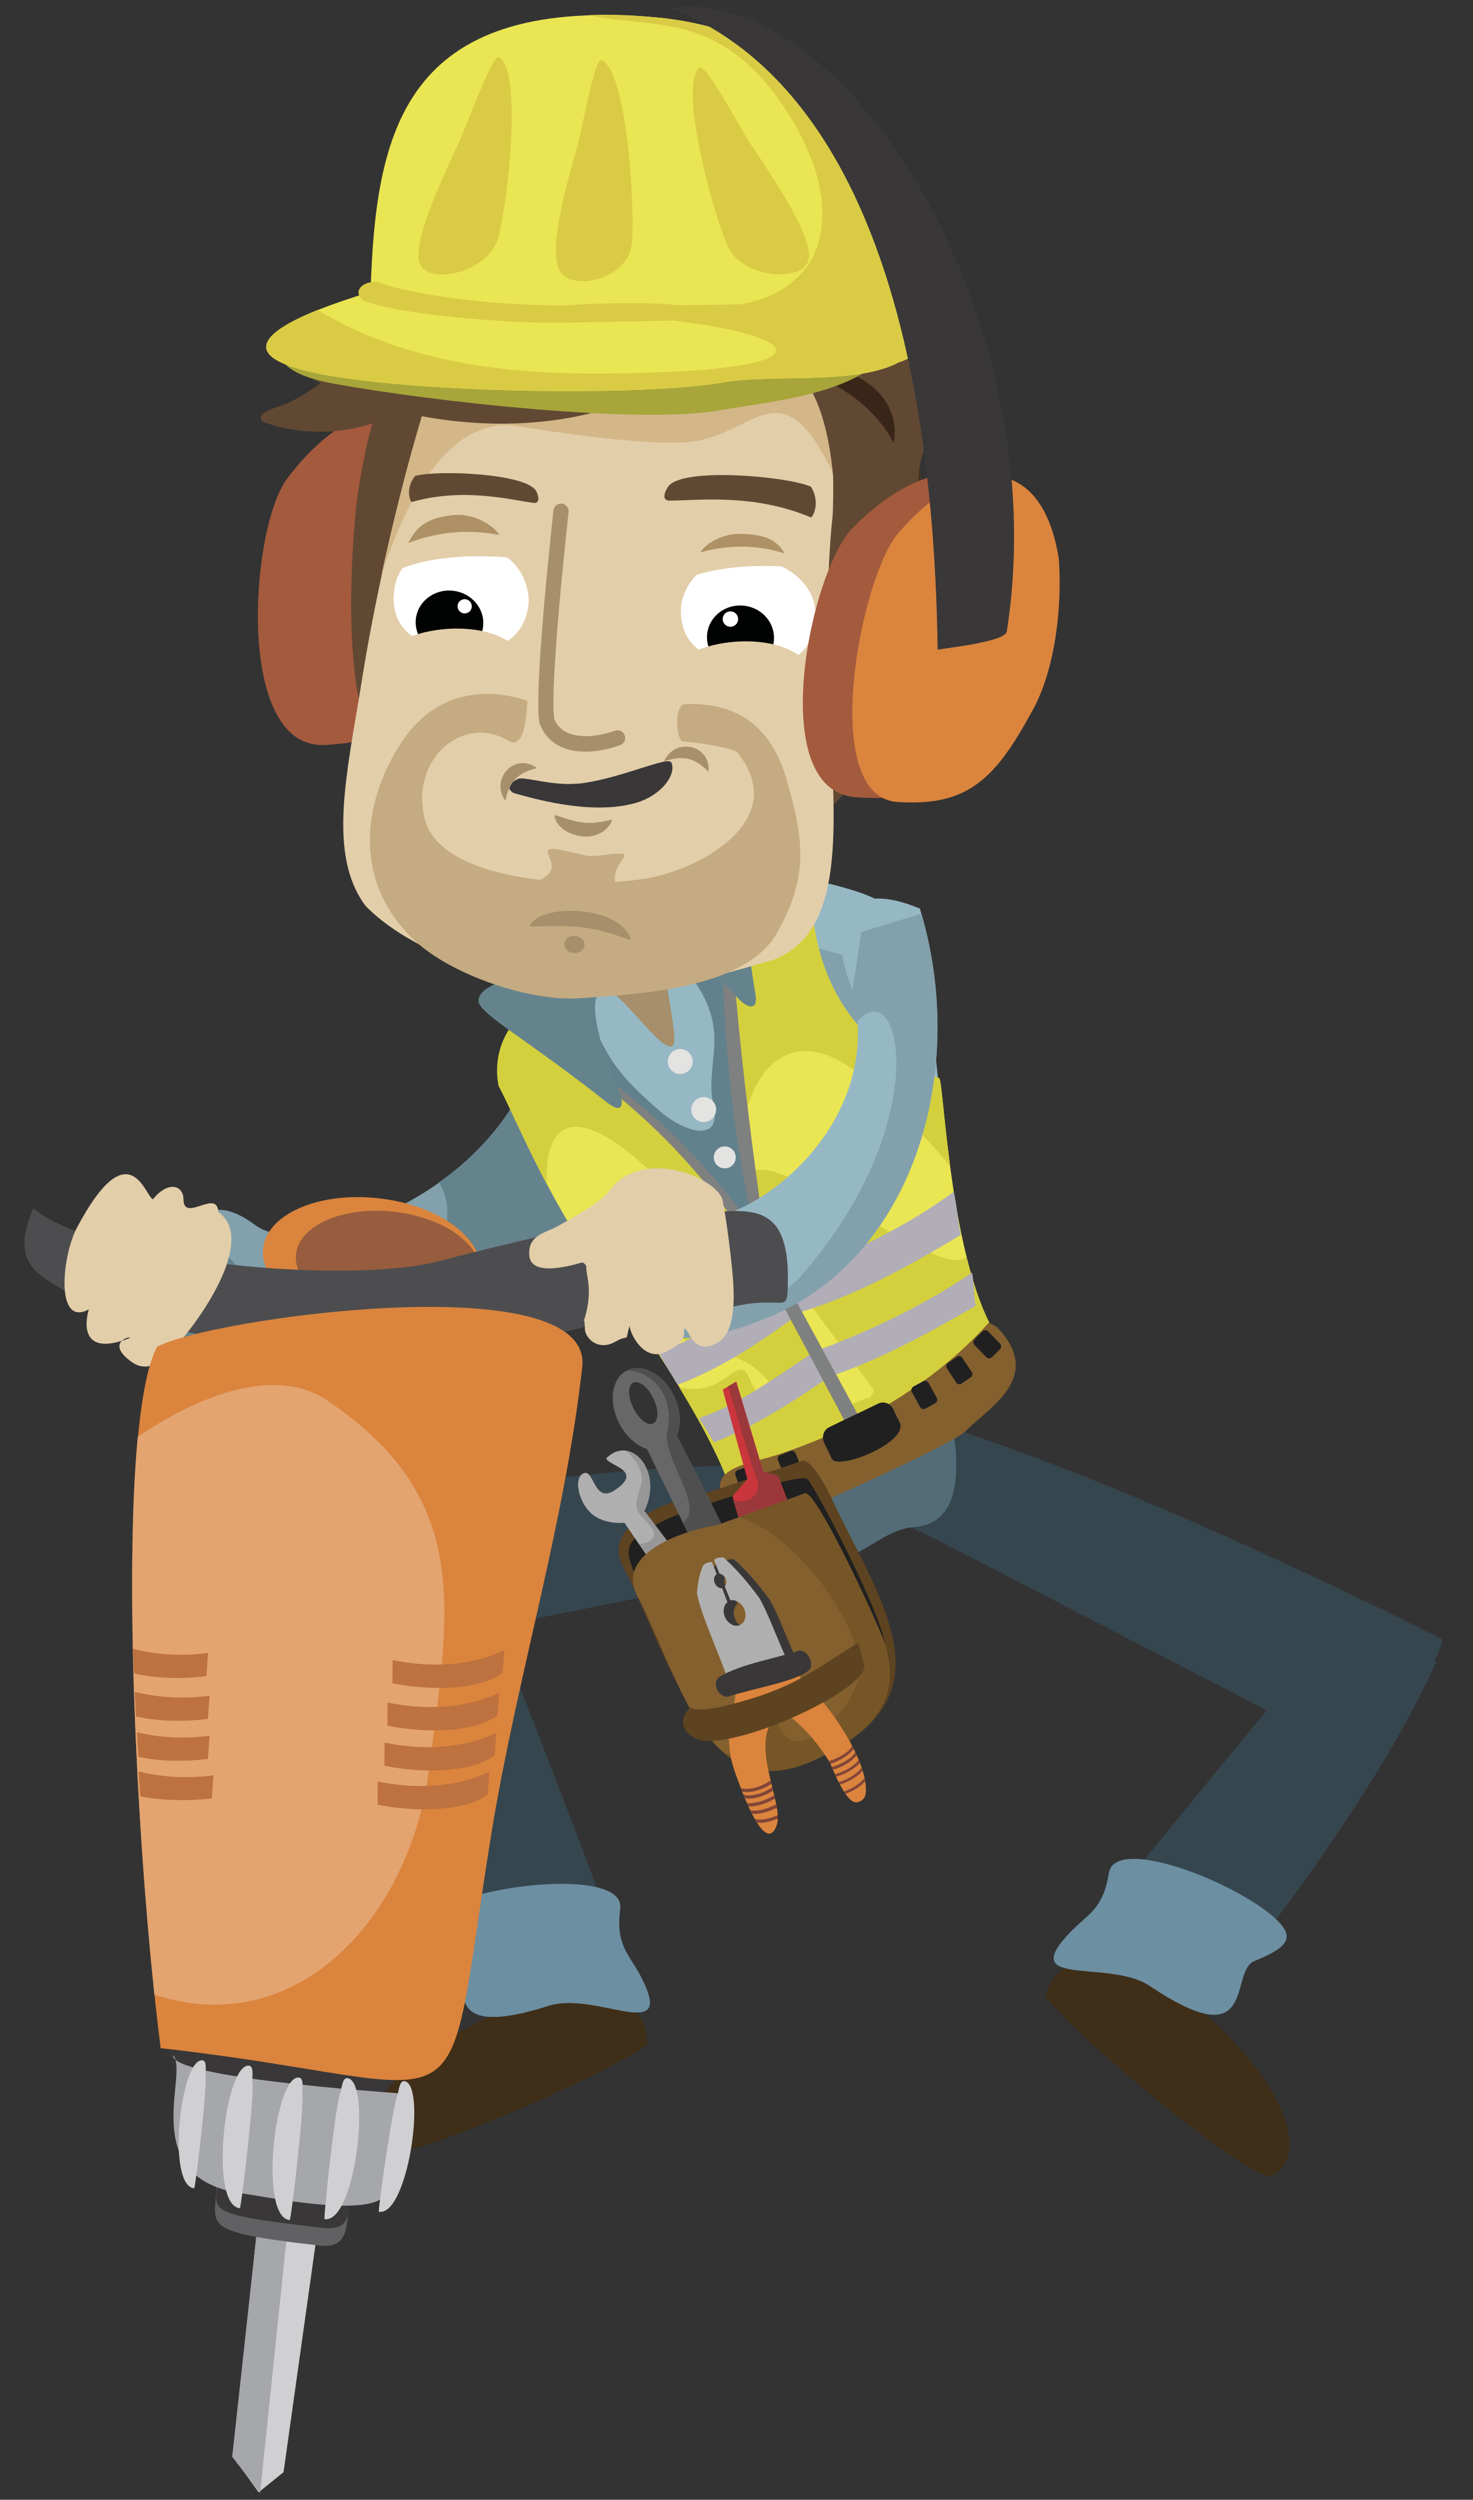 <?xml version="1.0" encoding="utf-8"?>
<!-- Generator: Adobe Illustrator 18.0.0, SVG Export Plug-In . SVG Version: 6.00 Build 0)  -->
<!DOCTYPE svg PUBLIC "-//W3C//DTD SVG 1.1//EN" "http://www.w3.org/Graphics/SVG/1.1/DTD/svg11.dtd">
<svg version="1.1" id="Calque_1" xmlns="http://www.w3.org/2000/svg" xmlns:xlink="http://www.w3.org/1999/xlink" x="0px" y="0px"
	 viewBox="0 0 496.1 841.9" enable-background="new 0 0 496.1 841.9" xml:space="preserve">
<rect x="0" y="0" width="496.1" height="841.9" fill="#333333" stroke="none"/>
<g>
	<polygon fill-rule="evenodd" clip-rule="evenodd" fill="#393738" points="151.6,684.3 54.4,683.8 61.8,706.1 136.2,718.3 	"/>
	<polygon fill-rule="evenodd" clip-rule="evenodd" fill="#D0D0D2" points="106.5,754.2 86.7,749.8 78.5,827.4 87.1,839.4 
		95.5,832.6 	"/>
	<polygon fill-rule="evenodd" clip-rule="evenodd" fill="#A6A7AA" points="96.6,753.1 86.7,749.8 78.2,827.4 87.6,839.7 	"/>
	<path fill-rule="evenodd" clip-rule="evenodd" fill="#616163" d="M72.5,729.5c3,19.8-12.3,21.4,35.3,26.8c10.9,1.2,8.8-8.8,10-19.2
		C99.6,735,89.1,736.3,72.5,729.5z"/>
	<path fill-rule="evenodd" clip-rule="evenodd" fill="#393738" d="M72.5,729.5c3.6,14.7-11.7,15.4,36,20.8
		c10.9,1.2,8.5-6.2,9.4-13.9C99.7,734.4,89.3,735,72.5,729.5z"/>
	<path fill-rule="evenodd" clip-rule="evenodd" fill="#A45A3D" d="M159.5,162.6c-11.5-34.3-40.4-31.2-62.8-1.4
		c-12.4,16.4-17.8,91.4,12.8,89.7c27.5-1.5,36.5-12.2,47.5-36.9C163.6,199.5,163.3,178.3,159.5,162.6z"/>
	<path fill-rule="evenodd" clip-rule="evenodd" fill="#36464F" d="M120.3,520.8c6.4,45.4,25.8,104.8,41.6,147.6c0.8,3.2,42.8-16.1,43.3-19.9c0.4-3.4-44.7-116.9-47.8-126.5
		C148.6,494.3,148,512.8,120.3,520.8z"/>
	<path fill-rule="evenodd" clip-rule="evenodd" fill="#36464F" d="M263.8,493.9c-44.1-1.8-103.5,6.6-146.6,14.4c-3.2,0.2,8.7,44.9,12.2,46c3.2,1.1,118-23,127.6-24.3
		C284.7,526.4,267.2,522.5,263.8,493.9z"/>
	<path fill-rule="evenodd" clip-rule="evenodd" fill="#36464F" d="M310.9,478c53.9,16.2,123.9,48.6,174.3,73.8c3.8,1.5-21,40.6-25.5,40.3c-4.1-0.3-137.6-70.6-148.9-75.8
		C278,501.4,300.1,504.7,310.9,478z"/>
	<path fill-rule="evenodd" clip-rule="evenodd" fill="#36464F" d="M483.7,559.7c-15.7,35.3-46.6,78.2-70.6,108.5c-1.4,2.4-37.1-26.3-36.8-29.5c0.3-3,67.1-82.3,72-89.3
		C462.6,529.3,459.2,544.7,483.7,559.7z"/>
	<path fill-rule="evenodd" clip-rule="evenodd" fill="#3F2E18" d="M406.5,678.9c29.1,26.2,34,48.9,21,54.2
		c-10.6-2.4-61.2-43.3-75.5-60.8C360.2,644,404.7,677.2,406.5,678.9z"/>
	<path fill-rule="evenodd" clip-rule="evenodd" fill="#6C8FA2" d="M428.8,645.5c8.2,7.1,4.8,10.4-6.4,15c-8.5,3.5,1.4,32.9-35.1,8.4
		c-13.8-9.3-45.2,0.9-26.8-18.2c6.1-6.3,11-7.6,13-20C375.7,618.3,414.8,633.3,428.8,645.5z"/>
	<path fill-rule="evenodd" clip-rule="evenodd" fill="#82A1AC" d="M218.5,348.6c-11,56.2-54.8,107.5-110.2,111.1
		c-22.3,1.5-74-7.6-55.3-33.7c11.1-15.6,17.5-25,33.1-13.3c16.2,12,81.9-8.9,95.8-61.5C184.6,324.6,198.1,323.6,218.5,348.6z"/>
	<path fill-rule="evenodd" clip-rule="evenodd" fill="#546C78" d="M312.4,443c-1.4,5.2,25.3,69.2-4.5,71.3
		c-7.4,0.5-13.5,5.9-20.4,9.3c-9.8,4.8-24.2-35.1-30.2-43.1c-5.3-7.1-13.5-17.9-16.4-26.4c-0.5-1.4,10.3-2.6,12.2-3
		C259.3,449.7,305.1,431.3,312.4,443z"/>
	<path fill-rule="evenodd" clip-rule="evenodd" fill="#96B8C4" d="M233.9,286.1c14.5,6.2,55.3,11.4,63.1,18.1
		c22.2,19,18.1,83.5,24.7,112.6c10,44.1,12,49.9-35.2,67.7c-21.1,8-37.1,27.6-38.2,20.3c-0.9-5.9-13.1-28.2-19.6-39.2
		c-17.6-30.1-41.4-60.9-52.7-92.1c-5.1-14.1,3.9-31.3,7-44C184,325.8,229.8,288.1,233.9,286.1z"/>
	<path fill-rule="evenodd" clip-rule="evenodd" fill="#A68F6A" d="M160.6,322c10,9.3,27.8,14.5,43.5,11.6
		c4.3-0.8,18.5,20.9,22.3,18.7c2.9-1.7-4.4-27-2-29.5c10-10.5,14.9-26.9,11-37.6C234.3,281.9,178.2,319.8,160.6,322z"/>
	<path fill-rule="evenodd" clip-rule="evenodd" fill="#65838D" d="M184.6,350.8l-3.3,2.2c-5.7,19.7-18.7,34.8-33.4,45.2
		c11.7,20-15,51.3-49.3,42.5c-21.3-5.4-29.6-46.9-46.8-8.7c-1.3,2.8-2,5.4-2.4,7.8c4.5,15.6,41.1,21.1,58.8,20
		c33.7-2.3,63.1-22.2,83.5-50.1L184.6,350.8z"/>
	<path fill-rule="evenodd" clip-rule="evenodd" fill="#82A1AC" d="M268.6,317.4l31.4,8.8c0,0,6.2,24.7,10.6,32.9
		c14.2,26-51.8,8-42.7-39.1C268.3,318.1,267.4,319.5,268.6,317.4z"/>
	<path fill-rule="evenodd" clip-rule="evenodd" fill="#61818D" d="M196.4,360.9l1.9-19.3c6.7,16.2,11,21.4,24.3,32.9
		c7.5,6.5,20.6,11,17.7-2.1c-3.6-16.2,8.6-26.7-12.6-49.5c-5.5-5.9,10.7-5.9,14.3-6.7l14,22.2l5,66.6l-20.4,15.6L196.4,360.9z"/>
	<path fill-rule="evenodd" clip-rule="evenodd" fill="#EAE553" d="M274.3,295.4c-11.5-1.5-29.2-8.7-32.4-5.5
		c2.5,11.4,5,85.3,9.7,108.9c0.2,1.1,0.2,2.5,0.4,3.4c5.4,20.5,10.2,28.8,22.7,46.3c6.9,9.6,14.2,19.8,19.4,30.3
		c16.4-8.1,24.5-12.4,39.6-21.2c2.6-1.5,2.3-0.8,5.2-3.1c-19-22.5-20.9-90.8-22.6-91.4C274.9,349.7,271.4,306.6,274.3,295.4z"/>
	<path fill-rule="evenodd" clip-rule="evenodd" fill="#EAE553" d="M168.1,365.8c-2.7-14.1,6.3-24.6,10.8-25.1
		c7.9,9.3,55.1,47.6,67.6,63.7c13,16.8,21.1,23.7,31.5,42.5c5.6,10.2,13.6,22.3,18.8,32.8c-11.8,5.8-37.4,22.3-49.6,25.5
		c-6.5-24.8-40.2-70.8-41.3-72.3C187.3,409.9,173.6,376.7,168.1,365.8z"/>
	<path fill-rule="evenodd" clip-rule="evenodd" fill="#D4D03D" d="M249.9,387.6l1.3,4.3c-5.5-11.2,7-63.9,47.4-21.9
		c3.4,3.6,13.4,12.8,21.4,22.8c-2.2-16.4-3-29.3-3.7-29.6c-41.3-13.5-44.9-56.7-41.9-67.9c-11.5-1.5-29.2-8.7-32.4-5.5
		C244,299.8,246.2,357.4,249.9,387.6L249.9,387.6z M325.5,423.3c3.1,12.6,7.4,24.2,13.4,31.3c-2.9,2.3-2.6,1.6-5.2,3.1
		c-15.1,8.7-23.1,13.1-39.6,21.2c-1.1-2.2-2.2-4.3-3.5-6.5c2.5-1.5,3.9-3,3.5-4.5c-0.2-0.6-30.6-40.1-35.8-50.1
		c-2.8-5.4-4.6-9.7-5.7-13.1c-0.2-0.8-0.4-1.7-0.7-2.5c-0.2-0.8-0.2-2.3-0.4-3.4l0-0.2c0.3-19.9,61,30.2,72.5,25.5
		C324.6,423.8,325,423.6,325.5,423.3z"/>
	<path fill-rule="evenodd" clip-rule="evenodd" fill="#D4D03D" d="M184.3,399.1c-1.3-18.8,7.2-30.7,35.2-4.2
		c18.8,17.8-26.8,48.2,23.9,60.9c25.6,6.4,20,33.3,8.9,8.2c-3.9-8.8-7.6,6.7-23.5,3.3c8,13.1,15.6,27.4,18.3,37.9
		c12.2-3.2,37.8-19.7,49.6-25.5c-1.4-2.9-3-5.8-4.7-8.9l-8.3,3.5l-26.4-52.2l-4.9-10.2c-1.9-2.3-3.9-4.8-6.1-7.6
		c-12.5-16.1-59.7-54.4-67.6-63.7c-4.5,0.6-13.5,11-10.8,25.1C171.2,371.8,176.8,384.8,184.3,399.1z"/>
	<path fill-rule="evenodd" clip-rule="evenodd" fill="#B1AEB7" d="M228.2,466.4c-2-3.3-4.6-7.8-6.6-11.1c14.8-4.5,28.2-15.4,42.2-25
		c16.8-5.5,39.4-15.6,57.4-28.9c1.1,4.4,1.4,10.1,2.4,14.5c-16.6,10-34.4,20-53.6,25.9C256.5,451.8,243.6,460.5,228.2,466.4z"/>
	<path fill-rule="evenodd" clip-rule="evenodd" fill="#B1AEB7" d="M240.5,485.8c-1.5-2.4-3.5-5.8-5.1-8.2
		c13.5-4.5,26.1-14,39.1-22.5c15.3-5.5,36-14.9,52.9-26.5c0.7,3.4,0.5,7.8,1.2,11.2c-15.5,9-31.9,18-49.3,23.9
		C266.5,472.5,254.5,480.2,240.5,485.8z"/>
	<path fill-rule="evenodd" clip-rule="evenodd" fill="#7F8080" d="M254.2,414c-10.5-42.6-10.9-84.2-12.1-125.1
		c1.9-0.7,2.1-0.8,5.3-0.1c-4.4,19.7,4.9,91.5,10.6,130.5c11,20.8,23.3,42.7,34.3,63.5c-1.5,0.7-3,1.5-4.5,2.2
		c-11.2-21.6-23.7-44.3-34.9-65.9c-24.5-36.3-51.8-58.8-81.1-73.2c0.9-1.2,0.4-3,1.2-4.2C199.5,359.8,223.8,372.9,254.2,414z"/>
	<path fill-rule="evenodd" clip-rule="evenodd" fill="#65838D" d="M224.9,323.2c1.9-7.5,18.6,7,23.5,12.8c2.3,2.8,7.2,5.5,6-1.3
		c-4.8-28.3-3.2-46.7-6.4-49.6c-7.4-4.4-30.8,30.7-23.2,38.7C224.9,323.6,224.7,323.8,224.9,323.2z"/>
	<path fill-rule="evenodd" clip-rule="evenodd" fill="#65838D" d="M204.1,334.6c-8.5-2.7-0.2,23.9,3.9,31.8c1.9,3.8,2.9,9.9-3.7,4.8
		c-27-21.3-41.4-28.8-43.1-33.6c-1.6-9.5,38.4-14.7,43.6-2.8C204.5,334.8,204.7,334.8,204.1,334.6z"/>
	<circle fill-rule="evenodd" clip-rule="evenodd" fill="#E3E3E2" cx="229.1" cy="357.5" r="4.2"/>
	<circle fill-rule="evenodd" clip-rule="evenodd" fill="#E3E3E2" cx="237" cy="373.7" r="4.2"/>
	<path fill-rule="evenodd" clip-rule="evenodd" fill="#84602F" d="M333,445.5c-18.8,21-45.7,36.4-72.6,44.9
		c-7.3,2.3-21.3,4-17.2,13.2c5.1,11.5,11.2,9.5,23.4,6.2c7.7-2.1,55.1-24.1,58.4-27.6c8-8.2,26.8-18.3,10.9-35.1
		C335.3,446.5,333,445.5,333,445.5z"/>
	<path fill-rule="evenodd" clip-rule="evenodd" fill="#202020" d="M279.2,480.7c5.5-2.7,11.1-5.3,16.6-8c1.9-0.9,4.2,0,5.1,2
		c0.7,1.6,1.3,2.8,2.1,4.3c3.3,6.8-21.1,16.5-22.9,12.2c-0.7-1.6-1.8-3.7-2.5-5.2C276.6,484,277.4,481.6,279.2,480.7z"/>
	<path fill-rule="evenodd" clip-rule="evenodd" fill="#202020" d="M262.7,490.1l3.5-1.4c0.7-0.3,1.4,0.1,1.7,0.7l2.2,5.3
		c0.3,0.7,0,1.4-0.7,1.7l-3.5,1.4c-0.7,0.3-1.4,0-1.7-0.7l-2.2-5.3C261.7,491.1,262,490.4,262.7,490.1z"/>
	<path fill-rule="evenodd" clip-rule="evenodd" fill="#202020" d="M248.5,495.1l3.6-1.2c0.7-0.2,1.4,0.1,1.7,0.8l1.9,5.4
		c0.2,0.7-0.1,1.4-0.8,1.7l-3.6,1.2c-0.7,0.2-1.4-0.1-1.7-0.8l-1.9-5.4C247.4,496.1,247.8,495.3,248.5,495.1z"/>
	<path fill-rule="evenodd" clip-rule="evenodd" fill="#202020" d="M310.9,465.2l-3.3,1.8c-0.6,0.4-0.9,1.2-0.5,1.8l2.8,5.1
		c0.3,0.6,1.1,0.9,1.8,0.5l3.3-1.8c0.6-0.4,0.9-1.2,0.5-1.8l-2.8-5.1C312.3,465.1,311.5,464.8,310.9,465.2z"/>
	<path fill-rule="evenodd" clip-rule="evenodd" fill="#5E4320" d="M270.2,492l-31.3,10.5c-10.4,1.8-37,10.1-29.1,25
		c14.4,27.2,27.5,83.5,67.9,63.6c43.1-21.2,18-52.8,1.5-88.3C277.4,499.2,272.7,491.1,270.2,492z"/>
	<path fill-rule="evenodd" clip-rule="evenodd" fill="#202020" d="M297.6,556.2L215.2,533c-6-12.3-4.9-14.3,8.8-21.1
		c4.8-2.4,45.5-16.3,48-13.7C274.7,500.9,301.9,552.6,297.6,556.2z"/>
	<g>
		<path fill-rule="evenodd" clip-rule="evenodd" fill="#676767" d="M227.4,482.5c-4,0.2-7.9,0.4-11.9,0.6
			c12.2,25,24.3,49.9,36.5,74.9c2.1,0.8,4.3,1.6,6.4,2.4c1.5-0.8,2.9-1.7,4.4-2.5C251.6,530.4,240.3,507.1,227.4,482.5z"/>
		<path fill-rule="evenodd" clip-rule="evenodd" fill="#676767" d="M211.3,461.5c5.1-2.5,12.1,1.3,15.7,8.6
			c3.5,7.2,2.2,15.1-2.9,17.6c-5.1,2.5-12.1-1.3-15.7-8.6C204.8,471.8,206.1,464,211.3,461.5L211.3,461.5z M213.3,465.7
			c-1.9,0.9-1.9,4.7,0,8.5c1.9,3.8,4.9,6.2,6.7,5.2c1.9-0.9,1.9-4.7,0-8.5C218.2,467.1,215.2,464.8,213.3,465.7z"/>
		<path fill-rule="evenodd" clip-rule="evenodd" fill="#676767" d="M275.9,579c4-2.2,3.3-12.6-1.3-18c-5.1-6-14.6-7-19.3-6
			c-16.1,15-4.9,37.9,8.7,28.9c0.5-3-14.9-8.2-1.7-13.9C274.1,564.4,269.4,582.4,275.9,579z"/>
	</g>
	<path fill-rule="evenodd" clip-rule="evenodd" fill="#4F4F4F" d="M224.6,482.6c-0.9,9.6,12.9,25.1,5.4,30.2l4.1,8.4
		c0.9-0.1,7.1-2,10.9-3.6c-5.6-11.8-11.4-23.3-17.6-35.1L224.6,482.6z"/>
	<path fill-rule="evenodd" clip-rule="evenodd" fill="#4F4F4F" d="M211.1,461.6c10.3,0.4,15.8,10.2,13.7,20.1
		c-0.3,1.6-0.2,3.4,0.3,5.4c4.3-3,5.2-10.3,1.9-17c-3.5-7.2-10.5-11.1-15.7-8.6L211.1,461.6z"/>
	<path fill-rule="evenodd" clip-rule="evenodd" fill="#B0AFAF" d="M247.3,562.9c3-0.7,6-1.5,9-2.2c-13-17.2-26-34.4-39.1-51.6
		c-1.8-0.3-3.5-0.6-5.3-0.9c-1,0.8-2,1.7-3,2.5C221.7,530.1,233.8,546.1,247.3,562.9z"/>
	<path fill-rule="evenodd" clip-rule="evenodd" fill="#B0AFAF" d="M262.8,576.5c-3.5,2.7-9.5,0.8-13.2-4.2c-3.8-5-4-11.2-0.4-13.9
		c3.5-2.7,9.5-0.8,13.2,4.2C266.2,567.7,266.4,573.9,262.8,576.5L262.8,576.5z M260.6,573.6c1.3-1,0.7-3.9-1.3-6.5
		c-2-2.6-4.6-4-5.9-3c-1.3,1-0.7,3.9,1.3,6.5C256.7,573.3,259.3,574.6,260.6,573.6z"/>
	<path fill-rule="evenodd" clip-rule="evenodd" fill="#B0AFAF" d="M195.9,496.6c-2.7,2.3-0.6,10.1,3.7,13.5
		c4.8,3.8,12.1,3.1,15.6,1.7c10-13.9-1.9-29.6-11-20.7c0.1,2.4,12.6,4,3.4,10.4C199.5,507.5,200.3,493.1,195.9,496.6z"/>
	<g>
		<path fill-rule="evenodd" clip-rule="evenodd" fill="#979797" d="M215.2,520c3.8-0.2,7.2-2.4,3.5-6.5c-2.1-2.2-3.3-3.5-3.9-4.7
			l2.5,0.4l9,11.9c-1.4,1-3.5,2.3-6.7,4.1c-0.2,0.1-0.4,0.2-0.5,0.4C217.8,523.7,216.5,521.8,215.2,520z"/>
		<path fill-rule="evenodd" clip-rule="evenodd" fill="#979797" d="M216,510.5c-2.5-3-2-4-0.1-10.5c1.2-4.1-1.8-8.6-4.8-11.1
			l-0.4-0.3C217.4,489.5,222.4,500.3,216,510.5z"/>
	</g>
	<polygon fill-rule="evenodd" clip-rule="evenodd" fill="#CA363B" points="251.7,498.2 243.4,468 248,465.3 257.1,495.7 
		262.1,497.1 267.6,511.5 250.9,518.7 246.7,503.9 	"/>
	<path fill-rule="evenodd" clip-rule="evenodd" fill="#9A383B" d="M245.2,466.9c2.3,6.9,7.4,25.5,9.5,30.7c2.2,5.3-2.1,9.2-7.5,7.7
		c-0.1,0-0.1,0-0.2,0l2.6,9c0.8,0.4,2.5-0.8,7-2.5c3-1.1,6.3-2.7,9.3-4.4l-3.9-10.3l-5-1.4l-9.1-30.3L245.2,466.9z"/>
	<path fill-rule="evenodd" clip-rule="evenodd" fill="#84602F" d="M271.3,502.9l-29.7,10.7c-9.8,1.5-34.8,9-26.9,24
		c14.4,27.2,23.3,73.1,61,54.5c23.5-11.5,26.9-23.9,22.1-39.1C296,547.4,275.5,503.1,271.3,502.9z"/>
	<path fill-rule="evenodd" clip-rule="evenodd" fill="#765527" d="M249.1,510.9c16.9,5.9,33.1,26.6,38.5,41.9
		c4.4,12.3-0.3,20.2-9.5,29c-3.6,3.4-10.1,6.9-13.7,2.7c-3.7-4.3-2.8-10.2-11.6-3c-2.1,1.8,1.9,10.6-5.9,9.2c-1.2-0.2-2.2-0.3-3-0.2
		c7.8,6.5,17.8,8.5,31.7,1.6c23.5-11.5,26.9-23.9,22.1-39.1c-1.7-5.6-22.3-49.9-26.5-50.1L249.1,510.9z"/>
	<path fill-rule="evenodd" clip-rule="evenodd" fill="#393738" d="M240.3,527.7c0.7-0.6,1.9-1.1,2.9-1c0.5,1.4,1.1,2.7,1.6,4.1
		c-0.9,0.5-1.2,1.8-0.6,3.1c0.5,1.1,1.5,1.7,2.4,1.6l1.8,4.7c-1.3,1-1.7,3.2-0.8,5.1c1,2.2,3.3,3.4,5,2.6c1.8-0.8,2.4-3.3,1.4-5.5
		c-0.9-2.1-2.9-3.2-4.6-2.8l-1.9-4.7c0.6-0.6,0.7-1.7,0.2-2.7c-0.4-0.9-1.2-1.5-2-1.6L244,526c0.7-0.8,1.9-0.9,3.1-0.9
		c4.7,4.1,8.5,8.8,12,13.5c2.3,3.5,6.1,13.7,9.2,20.5c-6.7,1.9-12.6,5.8-20.2,5.6c-3.3-9.2-8.3-19.8-9.9-27.5
		C238.3,533.6,238.9,530.4,240.3,527.7z"/>
	<path fill-rule="evenodd" clip-rule="evenodd" fill="#B0AFAF" d="M236.9,527.1c0.7-0.6,1.9-1.1,2.9-1c0.5,1.4,1.1,2.7,1.6,4.1
		c-0.9,0.5-1.2,1.8-0.6,3.1c0.5,1.1,1.5,1.7,2.4,1.6l1.8,4.7c-1.3,1-1.7,3.2-0.8,5.1c1,2.2,3.3,3.4,5,2.6c1.8-0.8,2.4-3.3,1.4-5.5
		c-0.9-2-2.9-3.2-4.6-2.8l-1.9-4.7c0.6-0.6,0.7-1.7,0.2-2.7c-0.4-0.9-1.2-1.5-2-1.6l-1.8-4.6c0.7-0.8,1.9-0.9,3.1-0.9
		c4.7,4.1,8.5,8.8,12,13.5c2.3,3.5,6.1,13.7,9.2,20.5c-6.7,1.9-12.6,5.8-20.2,5.6c-3.3-9.2-8.3-19.8-9.9-27.5
		C235,533,235.6,529.8,236.9,527.1z"/>
	<g>
		<defs>
			<path id="SVGID_9_" d="M255.8,565.2l-8.5,2.9c2,6.7-5.5,14,0.8,30.3c0.4,1,9.4,27.8,13.5,16.3c2.5-7-9-26.7-0.8-36
				c0.9-1.8,1.5-2.4,2-3.2c4.3,3.4,10.5,7.9,16.8,18.3c0.3,0.6,4.9,12.9,8.5,13.2c1,0.1,3-0.6,3.4-2.6c1.6-10.4-12.3-30.7-20.1-37.1
				c-0.8-0.6-3-4.1-3.6-5.2c-6.5-0.6-10.4,3-12.2,3C255.8,565,255.8,565.1,255.8,565.2z"/>
		</defs>
		<use xlink:href="#SVGID_9_"  overflow="visible" fill-rule="evenodd" clip-rule="evenodd" fill="#DB843D"/>
		<clipPath id="SVGID_10_">
			<use xlink:href="#SVGID_9_"  overflow="visible"/>
		</clipPath>
		<g clip-path="url(#SVGID_10_)">
			<path fill-rule="evenodd" clip-rule="evenodd" fill="#814538" d="M259.7,599.5l-0.4,0.3c-1.5,1.1-4.2,2.3-6.6,2.6
				c-1.7,0.2-3.3,0.1-4.2-0.9l-0.8,0.7c1.1,1.3,3.1,1.5,5.1,1.3c2.6-0.4,5.5-1.6,7.1-2.8l0.4-0.3L259.7,599.5z"/>
			<path fill-rule="evenodd" clip-rule="evenodd" fill="#814538" d="M260.4,601.7L260,602c-1.5,1.1-4.2,2.3-6.6,2.6
				c-1.7,0.2-3.3,0.1-4.2-0.9l-0.8,0.7c1.1,1.3,3.1,1.5,5.1,1.3c2.6-0.4,5.5-1.6,7.1-2.8l0.4-0.3L260.4,601.7z"/>
			<path fill-rule="evenodd" clip-rule="evenodd" fill="#814538" d="M261.6,604l-0.4,0.3c-1.7,1.2-4.6,2.5-7.3,2.9l0,0
				c-1.9,0.3-3.7,0.1-4.7-1l-0.8,0.7c1.2,1.4,3.4,1.7,5.6,1.4v0c2.9-0.4,6-1.8,7.8-3.1l0.4-0.3L261.6,604z"/>
			<path fill-rule="evenodd" clip-rule="evenodd" fill="#814538" d="M263.2,606.5l-0.4,0.3c-1.7,1.2-4.6,2.5-7.3,2.9h0
				c-1.9,0.3-3.7,0.1-4.7-1l-0.8,0.7c1.3,1.4,3.4,1.7,5.6,1.4l0,0c2.9-0.4,6-1.8,7.8-3.1l0.4-0.3L263.2,606.5z"/>
			<path fill-rule="evenodd" clip-rule="evenodd" fill="#814538" d="M265.1,609.5l-0.4,0.3c-1.7,1.2-4.6,2.5-7.3,2.9h0
				c-1.9,0.3-3.7,0.1-4.7-1l-0.8,0.7c1.2,1.4,3.4,1.7,5.6,1.4h0c2.9-0.4,6-1.8,7.8-3.1l0.4-0.3L265.1,609.5z"/>
			<path fill-rule="evenodd" clip-rule="evenodd" fill="#814538" d="M278.3,593.3l0.5-0.1c1.8-0.4,4.5-1.6,6.4-3.1
				c1.3-1.1,2.2-2.4,2.1-3.7l1-0.2c0.2,1.7-0.9,3.3-2.5,4.6c-2,1.7-4.9,3-6.8,3.4l-0.5,0.1L278.3,593.3z"/>
			<path fill-rule="evenodd" clip-rule="evenodd" fill="#814538" d="M279.5,595.2l0.5-0.1c1.8-0.4,4.5-1.6,6.4-3.1
				c1.3-1.1,2.3-2.4,2.1-3.7l1-0.2c0.2,1.7-0.9,3.3-2.5,4.6c-2,1.7-4.9,3-6.8,3.4l-0.5,0.1L279.5,595.2z"/>
			<path fill-rule="evenodd" clip-rule="evenodd" fill="#814538" d="M280.4,597.7l0.5-0.1c2-0.4,5-1.7,7-3.5h0
				c1.5-1.2,2.5-2.7,2.3-4.2l1-0.2c0.2,1.9-1,3.6-2.7,5.1h0c-2.2,1.9-5.4,3.3-7.5,3.7l-0.5,0.1L280.4,597.7z"/>
			<path fill-rule="evenodd" clip-rule="evenodd" fill="#814538" d="M281.2,600.5l0.5-0.1c2-0.4,5-1.7,7-3.5v0
				c1.5-1.2,2.5-2.7,2.3-4.2l1-0.2c0.2,1.9-1,3.6-2.7,5.1v0c-2.2,1.9-5.4,3.3-7.5,3.7l-0.5,0.1L281.2,600.5z"/>
			<path fill-rule="evenodd" clip-rule="evenodd" fill="#814538" d="M282.2,603.9l0.5-0.1c2-0.4,5-1.7,7-3.5h0
				c1.5-1.2,2.5-2.7,2.3-4.2l1-0.2c0.2,1.9-1,3.6-2.7,5.1l0,0c-2.2,1.9-5.4,3.3-7.5,3.7l-0.5,0.1L282.2,603.9z"/>
		</g>
	</g>
	<path fill-rule="evenodd" clip-rule="evenodd" fill="#393738" d="M244.9,571.5c-3.7-0.4-5.1-5.2-2.4-6.9c7.9-4.4,17.4-5.7,26.8-8.7
		c3.1,0.1,4.9,4.7,3.3,6.5C268.1,566.4,254.4,568.4,244.9,571.5z"/>
	<path fill-rule="evenodd" clip-rule="evenodd" fill="#202020" d="M330.9,448.4l-2.7,2.7c-0.5,0.5-0.5,1.4,0,1.9l4,4.1
		c0.5,0.5,1.3,0.5,1.9,0l2.7-2.7c0.5-0.5,0.5-1.4,0-1.9l-4-4.1C332.3,447.9,331.5,447.9,330.9,448.4z"/>
	<path fill-rule="evenodd" clip-rule="evenodd" fill="#202020" d="M322.4,456.9l-3.1,2.1c-0.6,0.4-0.8,1.2-0.4,1.8l3.1,4.8
		c0.4,0.6,1.2,0.8,1.8,0.4l3.1-2.1c0.6-0.4,0.8-1.2,0.4-1.8l-3.2-4.8C323.8,456.7,323,456.5,322.4,456.9z"/>
	<path fill-rule="evenodd" clip-rule="evenodd" fill="#5E4320" d="M288.9,553.3c-14.1,8.9-20.9,14.4-37.2,19.2
		c-5.1,1.5-15.3,4.5-19.4,2.6c-5.8,6.5,0.8,11.5,6.8,11.3c17.6-0.7,54.7-19,51.9-26C290.3,558.6,290,555.5,288.9,553.3z"/>
	<circle fill-rule="evenodd" clip-rule="evenodd" fill="#E3E3E2" cx="244.1" cy="389.8" r="3.7"/>
	<path fill-rule="evenodd" clip-rule="evenodd" fill="#483322" d="M286.4,174.3l12.5-39.6c15.9,20.7,14.6,43,0.9,65.7
		C301,190.5,294,181.1,286.4,174.3z"/>
	<path fill-rule="evenodd" clip-rule="evenodd" fill="#614833" d="M289.1,189.6l-8.8-34.6c14.9,6.4,28.3,27.8,23.8,53.9
		C302.2,199.3,297.4,193.1,289.1,189.6z"/>
	<path fill-rule="evenodd" clip-rule="evenodd" fill="#614833" d="M255.4,162.6l-18.6-58.1c19.1,6,28.8,9.7,32.8,10.6
		c53.8,12.1,44.3,143.1,2.3,161.8L255.4,162.6z"/>
	<path fill-rule="evenodd" clip-rule="evenodd" fill="#E3CEAA" d="M300.5,214.6c-1.9,17-18.6,21.7-22.1,15.8l-1.6-2.6
		c-0.9-6.9-0.9-8.3-0.4-15.4c0.7-10.5,12.3-15.2,19.4-11.6C301.1,203.6,301,209.3,300.5,214.6z"/>
	<path fill-rule="evenodd" clip-rule="evenodd" fill="#AE9164" d="M290.1,212.9c2.2,12-8.5,15.7-10.5,12.4l-0.8-1.3
		c-0.4-3.3-0.4-4-0.2-7.5C279.1,210.2,287.6,208.2,290.1,212.9z"/>
	<path fill-rule="evenodd" clip-rule="evenodd" fill="#614833" d="M171.6,130.3l24.8-36.2c-54-16.9-70.2,34.6-75.8,71.6
		c-2.1,14.1-4.9,56.7,2.4,78.3L171.6,130.3z"/>
	<path fill-rule="evenodd" clip-rule="evenodd" fill="#E3CEAA" d="M260.3,323.3c-21,6.1-39.2,11.6-64.7,9.4
		c-34.8-3-59.9-14.8-72.4-27.5c-13.1-17.3-6.3-45-1.4-75.6c8.3-52.4,25.2-110,30.2-115c13.5-25.2,90.7-13.2,122.9,11.3
		c6.4,4.9,5.4,17.9,5.7,34.1c0.4,19.1-2.6,50.5-1.2,79.1C281.2,278.2,285.1,313.9,260.3,323.3z"/>
	<path fill-rule="evenodd" clip-rule="evenodd" fill="#C5AB81" d="M177.6,236c0,0.5-0.2,17.3-6.4,13.5c-15-9.1-32.9,5.8-28.3,25.8
		c5.4,23.8,60.8,24.1,78.1,19.9c18.7-4.5,44.3-20.6,27.4-41.7c-1-1.3-10.4-3.1-18.4-3.8c-2.2-0.2-3.1-12.4,0.6-12.5
		c17-0.9,29.1,7,34.3,25.3c5.6,19.4,7.9,32.5-3.4,52c-10.8,18.6-46.7,20.4-66.6,21.7c-16.6,1.1-42.7-7.8-55.1-19.3
		c-20.7-19.2-18.4-46-4.4-67.2C148.7,229.9,168.3,232.8,177.6,236z"/>
	<path fill-rule="evenodd" clip-rule="evenodd" fill="#C5AB81" d="M180.1,298c3.3-3.2,7.4-3.5,5-9.2c-1.5-3.5-1.3-3.9,11.6-0.8
		c4.3,1,8.9-0.9,13.2-0.4c2,1.2-4.7,4.5-2.3,10.6C209.2,302.1,179.7,298.3,180.1,298z"/>
	<path fill-rule="evenodd" clip-rule="evenodd" fill="#D3B788" d="M128.4,194c8.3-25.9,23-53.9,45.7-50.5c7.8,1.2,50.6,8.3,62.9,4.5
		c18.5-4.5,27.1-22.7,43.5,11.2c-0.1-5.5-0.1-10.7-0.2-15.3l-3.5-15.8c-0.6-0.8-1.2-1.5-2-2.1c-6.9-5.3-15.9-9.9-25.9-13.8
		l-90.4-4.6c-2.9,1.9-5.2,4.2-6.7,7C148,118.6,137,153.9,128.4,194z"/>
	<path fill-rule="evenodd" clip-rule="evenodd" fill="#FFFFFF" d="M178.1,202.8c-1.4,13.8-12.2,17.6-26,16.1
		c-13.8-1.5-21.2-9.1-19.2-20.8C136,176.7,177.6,176.8,178.1,202.8z"/>
	<path fill-rule="evenodd" clip-rule="evenodd" fill="#614833" d="M139.8,160.3c-2.7,3.2-2.3,7.3-1.2,8.8
		c17.7-5.1,33.8-0.6,41.4,0.3c0.8,0,2.1-0.6,0.7-3.8C177.9,159.4,147.2,158.2,139.8,160.3z"/>
	<path fill-rule="evenodd" clip-rule="evenodd" fill="#614833" d="M261.6,97.3c-12.2-22.2-45.7-31.8-78.5-28.4
		c-19.5,2.1-50.8,41.7-42.4,64.5c21.9-14.7,65.3,5.8,85.3,5.5C239.1,138.7,275.4,122.3,261.6,97.3z"/>
	<path fill-rule="evenodd" clip-rule="evenodd" fill="#614833" d="M141.4,93.3l34,5.8c-10.9,23.6-47.8,57.2-87.1,42.9
		c-2.4-3.5,4.9-4.4,9.2-6.5C110.4,129.3,135.7,107.4,141.4,93.3z"/>
	<path fill-rule="evenodd" clip-rule="evenodd" fill="#3A2618" d="M154.8,116.5c15.2-27.2,54.6-22.7,72.6,1.1
		C229.7,120.9,193.5,100.2,154.8,116.5z"/>
	<path fill-rule="evenodd" clip-rule="evenodd" fill="#DACB45" d="M225,76.1c17,1.2,24,21.7,16.4,36.2
		C240.3,114.2,242.1,91.4,225,76.1z"/>
	
		<ellipse transform="matrix(0.108 -0.994 0.994 0.108 -73.419 337.634)" fill-rule="evenodd" clip-rule="evenodd" fill="#010202" cx="151.5" cy="209.7" rx="10.8" ry="11.4"/>
	<circle fill-rule="evenodd" clip-rule="evenodd" fill="#FFFFFF" cx="156.5" cy="204.2" r="2.4"/>
	<path fill-rule="evenodd" clip-rule="evenodd" fill="#FFFFFF" d="M229.5,203.1c-1.6,13.7,8.1,19.8,21.9,21.3
		c13.8,1.5,22.7-4.4,23.2-16.2C276.3,186.7,235.5,177.8,229.5,203.1z"/>
	<path fill-rule="evenodd" clip-rule="evenodd" fill="#614833" d="M273.1,163.9c2.7,4.2,1.6,8.8,0.1,10.4
		c-19.8-8.4-39.1-5.6-48.1-5.7c-0.9-0.1-2.4-1-0.2-4.5C228.9,157.2,264.8,160.3,273.1,163.9z"/>
	
		<ellipse transform="matrix(0.108 -0.994 0.994 0.108 9.038 439.539)" fill-rule="evenodd" clip-rule="evenodd" fill="#010202" cx="249.5" cy="214.7" rx="10.8" ry="11.3"/>
	<circle fill-rule="evenodd" clip-rule="evenodd" fill="#FFFFFF" cx="246" cy="208.5" r="2.6"/>
	<path fill-rule="evenodd" clip-rule="evenodd" fill="#614833" d="M257.7,105.7l1.3-0.5c12.7-4.9,34.4,2,46.7,14.7
		c6,6.2,9.7,23.9,4.7,33.8c-1.1,2.2-27.2,13.6-29.3,14.8c-1.5-40.3-16.2-51.9-24.7-43.5C252.9,128.3,244.9,110.6,257.7,105.7z"/>
	<path fill-rule="evenodd" clip-rule="evenodd" fill="#614833" d="M290,123l-21.1-13.2c14.2-4.5,35.4-4.6,44.6,11.5
		C308.1,117.3,297.8,120.5,290,123z"/>
	<path fill-rule="evenodd" clip-rule="evenodd" fill="#614833" d="M310.8,152.6L298.5,135c-3.4,12.4-0.8,31.5,13.2,37.1
		C308.1,167.5,308.9,159.5,310.8,152.6z"/>
	<path fill-rule="evenodd" clip-rule="evenodd" fill="#614833" d="M307,130.7l-2.8-11.5c6.3,3.1,13.2,11.1,10.4,18.9
		C314.1,135,310.5,132.5,307,130.7z"/>
	<path fill-rule="evenodd" clip-rule="evenodd" fill="#3A2618" d="M301,149.3c3.1-16.5-14.7-28.2-30.3-24.6
		C268.6,125.3,290.6,129.3,301,149.3z"/>
	<path fill-rule="evenodd" clip-rule="evenodd" fill="#3A2618" d="M286,108.5c-7.4-5.4-17.4,0.7-19.3,9.3
		C266.5,118.9,273.6,108.9,286,108.5z"/>
	<path fill-rule="evenodd" clip-rule="evenodd" fill="#3A2618" d="M302.6,122.8c-2.9-10.2-16.2-11.7-24-5.3
		C277.5,118.4,291.1,114.4,302.6,122.8z"/>
	<path fill-rule="evenodd" clip-rule="evenodd" fill="#A68F6A" d="M186.4,171.9c0.2-1.4,1.4-2.4,2.8-2.3c1.4,0.2,2.4,1.4,2.3,2.8
		c-0.8,7.3-3.2,29.7-4.4,47.7c-0.7,10.2-1,18.9-0.4,22.1c1.2,3,3.7,4.6,6.6,5.3c4.2,1,9.3,0.2,13.8-1.4c1.3-0.5,2.8,0.2,3.3,1.6
		c0.5,1.3-0.2,2.8-1.6,3.3c-5.3,1.9-11.5,2.8-16.7,1.6c-4.5-1.1-8.3-3.7-10.2-8.6c-0.1-0.2-0.1-0.3-0.2-0.5
		c-0.7-3.5-0.4-12.8,0.3-23.6C183.2,201.9,185.6,179.3,186.4,171.9z"/>
	<path fill-rule="evenodd" clip-rule="evenodd" fill="#A68F6A" d="M186.8,274.6c0.1-0.4,5.1,2,10.1,2.5c4.7,0.4,9.3-1.3,9.3-1
		c-1.5,4.1-5.9,6-9.8,5.6C189.6,281,186.7,276.8,186.8,274.6z"/>
	<path fill-rule="evenodd" clip-rule="evenodd" fill="#A68F6A" d="M238.6,259.9c-4.8-4.9-8.9-5.6-15-3.4
		C227.3,248.1,239.5,250.8,238.6,259.9z"/>
	<path fill-rule="evenodd" clip-rule="evenodd" fill="#A68F6A" d="M178.5,311.9c0.1,0.5,9.6-0.6,18.3,0.5c8.2,1.1,15.7,4.5,15.7,4.2
		c-1.2-5.1-8.3-8.7-15.1-9.5C185.3,305.6,179,309.4,178.5,311.9z"/>
	
		<ellipse transform="matrix(0.111 -0.994 0.994 0.111 -144.403 475.106)" fill-rule="evenodd" clip-rule="evenodd" fill="#A68F6A" cx="193.5" cy="318.3" rx="2.9" ry="3.4"/>
	<path fill-rule="evenodd" clip-rule="evenodd" fill="#614833" d="M172.2,95.9L191,70.4c-15.5,1-31.1,10.8-49.1,26.8
		c-2.8,2.5-15.7,9.9-15.9,10.9c-0.9,5.7,12,3.3,16.1,2C149.2,107.8,165.1,96.4,172.2,95.9z"/>
	<path fill-rule="evenodd" clip-rule="evenodd" fill="#E3CEAA" d="M127.3,226.9c-1.6-16.6,43.4-22,49.4-4
		c-0.4,7.2-16.7,5.6-28.4,6.5C140.3,230,136,233.3,127.3,226.9z"/>
	<path fill-rule="evenodd" clip-rule="evenodd" fill="#E3CEAA" d="M224.6,231.2c-1.6-16.6,43.4-22,49.4-4
		c-0.4,7.2-16.7,5.6-28.4,6.5C237.6,234.3,233.3,237.7,224.6,231.2z"/>
	<path fill-rule="evenodd" clip-rule="evenodd" fill="#614833" d="M290.5,191.2c0,0.3-3,6-5.9,20c-0.2,1.1-1.2,20.4-2.4,27.3
		c-0.4,2.5-2.2-0.2-2.2-0.1c-2.6,0.6-1.6-49.8,0.6-66c0.3-1.8,6.6,17,8.6,17.4L290.5,191.2z"/>
	<path fill-rule="evenodd" clip-rule="evenodd" fill="#614833" d="M142.3,89l-37.7,38.2c35.1,19.9,112.3,28.8,148.9-24.9
		c-0.2-6.5-10.2-1.2-17.5,0.2C214.1,106.5,162.3,101.7,142.3,89z"/>
	<path fill-rule="evenodd" clip-rule="evenodd" fill="#A8A53A" d="M301.2,116.8l-172.3-15.4c-9.2,2.7-25.6,5.6-32.1,12.5
		c-4.5,4.7-4.1,11.8,16,15.4c32.7,5.9,101.9,13.7,129.6,8.9c19.1-3.3,45.1-5.5,56.5-19.4C299.2,118.4,300.3,118.1,301.2,116.8z"/>
	<path fill-rule="evenodd" clip-rule="evenodd" fill="#EAE553" d="M124.8,98.3c-19.1,5.8-59.8,20-14.6,28.1
		c32.7,5.9,105.6,7.2,133.3,2.4c16.5-2.9,44.6,1,59.3-6.8c1.6-0.5,3-1.2,4.1-1.9c1.6-1,9.4,0.6,10.9-6.6c0.2-2.2-5.8-6.8-5.7-8.9
		c2.1-49.9-36.3-94.5-92.9-98.9C135.9-0.9,126.5,44.3,124.8,98.3z"/>
	<path fill-rule="evenodd" clip-rule="evenodd" fill="#DACB45" d="M168.2,19.3c7.7,5.2,3,48.1-0.4,60.7
		c-3.2,12.2-24.9,16.6-26.7,7.9c-1.9-9.5,12.3-36.8,14.6-42.6C160.1,34.5,166.3,18,168.2,19.3z"/>
	<path fill-rule="evenodd" clip-rule="evenodd" fill="#DACB45" d="M198.5,5.1c19.8,4.6,42.1-1.6,63.4,27.9
		c28.2,39.1,17.2,76.4-35.7,69.6c-10.2-1.3-69.3,0.1-16.3,3.8c59.8,4.2,78.9,18.7-5.4,19.4c-33,0.3-67.4-3.3-97.6-21.4
		c-16.8,6.8-29.8,16,3.3,22c32.7,5.9,105.6,7.2,133.3,2.4c16.5-2.9,44.6,1,59.3-6.8c1.6-0.5,3-1.2,4.1-1.9c1.6-1,9.4,0.6,10.9-6.6
		c0.2-2.2-5.8-6.8-5.7-8.9c2.1-49.9-36.3-94.5-92.9-98.9C211.7,5,204.9,4.8,198.5,5.1z"/>
	<path fill-rule="evenodd" clip-rule="evenodd" fill="#DACB45" d="M202.8,20.2c8.5,5.2,11.1,49,10,61.8c-1.1,12.4-21.6,17-24.8,8.1
		c-3.5-9.7,5.8-37.5,7.1-43.4C197.5,35.7,200.7,18.9,202.8,20.2z"/>
	<path fill-rule="evenodd" clip-rule="evenodd" fill="#DACB45" d="M235.5,22.8c-6.9,6.3,4.3,48,9.5,59.9c5,11.6,27.1,12.7,27.5,3.8
		c0.5-9.7-17.7-34.5-20.9-39.9C245.8,36.6,237.2,21.2,235.5,22.8z"/>
	<path fill-rule="evenodd" clip-rule="evenodd" fill="#DACB45" d="M300.8,103.8c0.5-3.8-66.2,0.1-117-1c-29.2-0.6-52.5-5.7-56.3-7.8
		c-5.3-0.6-8.8,3-5.4,6.1c12.1,5.2,51.3,7.7,63.3,7.6C202.6,108.6,299.9,106.8,300.8,103.8z"/>
	<path fill-rule="evenodd" clip-rule="evenodd" fill="#E3CEAA" d="M131.4,193.4c-2.2-19.8,42.7-25.7,49.2-4.1
		C173.5,187.1,145.6,185,131.4,193.4z"/>
	<path fill-rule="evenodd" clip-rule="evenodd" fill="#E3CEAA" d="M227.7,196.6c-2.2-19.8,42.7-25.7,49.2-4.1
		C269.8,190.4,241.9,188.3,227.7,196.6z"/>
	<path fill-rule="evenodd" clip-rule="evenodd" fill="#AE9164" d="M137.5,182.9c8.1-3.2,18.9-5.1,30.7-2.7c-2.1-3.4-8.4-7-14.3-6.8
		C142.3,174.1,139.6,178.9,137.5,182.9z"/>
	<path fill-rule="evenodd" clip-rule="evenodd" fill="#AE9164" d="M264.3,186.4c-7.7-2.5-17.5-3.4-28.3-0.4
		c1.7-3.3,8.1-6.2,12.5-6.2C259.3,179.8,262,182.8,264.3,186.4z"/>
	<path fill-rule="evenodd" clip-rule="evenodd" fill="#3F2E18" d="M163.9,679.7c-35.3,16.9-46.3,37.4-35.4,46.1
		c10.8,0.7,70.9-24.4,89.5-37.2C218.1,659.2,166.1,678.6,163.9,679.7z"/>
	<path fill-rule="evenodd" clip-rule="evenodd" fill="#6C8FA2" d="M151.8,641.4c-9.9,4.5-7.5,8.6,1.9,16.2
		c7.2,5.8-10.6,31.2,31.3,17.9c15.9-5,43.1,13.6,30.8-9.9c-4.1-7.8-8.5-10.4-6.9-22.8C210.4,630.2,168.7,633.7,151.8,641.4z"/>
	<path fill-rule="evenodd" clip-rule="evenodd" fill="#393738" d="M173,267.1c5,1.3,25.9,7.9,41.5,3.2c8.5-2.6,13.4-9.6,11.6-13.5
		c-1.1-2.2-15.9,4.9-29.4,6.9c-10.5,1.5-20.1-2.5-22.4-1.3C172.4,263.3,169.9,265.3,173,267.1z"/>
	
		<ellipse transform="matrix(0.112 -0.994 0.994 0.112 -310.661 501.366)" fill-rule="evenodd" clip-rule="evenodd" fill="#DB843D" cx="125.1" cy="424.4" rx="21.1" ry="36.8"/>
	<path fill-rule="evenodd" clip-rule="evenodd" fill="#96B8C4" d="M309.8,306c14.7,48,2.1,105.7-39.1,131.5
		c-16.6,10.4-60.3,24.8-56.7-3.2c2.1-16.6,3.2-26.5,20.1-24c17.5,2.6,64.2-30,53.2-76.4C278.4,312.3,283.7,295.1,309.8,306z"/>
	<path fill-rule="evenodd" clip-rule="evenodd" fill="#82A1AC" d="M290.1,313.9l-3,19.6l0.2,0.4c0.8,3.4,1.3,6.8,1.5,10.1
		c14.7-16.9,26.3,34.1-19.1,85.8c-16.2,18.5-45.7-1.1-47.6-18.1c-0.4,0.2-0.8,0.5-1.2,0.8l-5.3,16.9l5.1,19.7
		c12.4,5.4,38.1-4,50-11.5c40.8-25.5,53.6-82.3,39.6-129.9L290.1,313.9z"/>
	<path fill-rule="evenodd" clip-rule="evenodd" fill="#A68F6A" d="M180.9,258.7c-6.6,1.5-9.4,4.7-10.7,11
		C164.9,262.2,173.5,253.2,180.9,258.7z"/>
	<path fill-rule="evenodd" clip-rule="evenodd" fill="#975D3E" d="M132.7,408.1c17.1,1.9,30.1,11.5,29,21.3
		c-1.1,9.8-15.9,16.3-33,14.3s-30.1-11.5-29-21.3C100.8,412.6,115.6,406.2,132.7,408.1z"/>
	<path fill-rule="evenodd" clip-rule="evenodd" fill="#A45A3D" d="M349.2,187.4c-7-35.6-36-36.1-62.1-9.5
		c-14.4,14.7-29.5,88.4,1.1,90.6c27.5,2,37.7-7.4,51.9-30.4C348.4,224.5,350.9,203.5,349.2,187.4z"/>
	<path fill-rule="evenodd" clip-rule="evenodd" fill="#DB843D" d="M356.6,188.2c-5.6-35.4-30.9-35.6-54.1-8.6
		c-12.8,14.9-27,88.6-0.3,90.5c24,1.6,33.1-7.9,45.7-31.1C355.4,225.3,357.8,204.2,356.6,188.2z"/>
	<path fill-rule="evenodd" clip-rule="evenodd" fill="#4D4D4F" d="M11.2,407C34.1,425.6,118,432.7,148,424.7
		c13.2-3.5,65.6-16.5,76.9-15.9c22,1.1,41.8-10.4,40.4,25c-0.3,8.9-1.7,2.2-19.3,6.5c-7.9,1.9-39.6,4.1-52.6,7.5
		c-45.1,11.6-140.9,10-179.2-17.9C5.9,423.8,7.6,415.5,11.2,407z"/>
	<path fill-rule="evenodd" clip-rule="evenodd" fill="#393738" d="M225.7,2.7c50.4,19.3,88.2,83.6,90.1,216.1
		c3.1-0.6,23.4-2.7,23.3-6.3C355.7,106.4,284.2-5.9,225.7,2.7z"/>
	<path fill-rule="evenodd" clip-rule="evenodd" fill="#E3CEAA" d="M196.3,425.2c1.4,1,0.6,0.6,1.2,1.3c-0.4,2.3,2.1,6.8-0.1,15.7
		c-1.3,5.4-0.7-0.7-0.4,4.9c-0.4,2.9,4,8.4,10.4,4.7c4.9-2.8,3,1,4.6-5.3c0.3,3,5.1,12.5,12.5,8.7c5.5-2.9,6.1-4.1,5.9-7.7
		c1.7-0.4,2.7,9.1,10.8,5c7.9-4,6-19.8,4.8-30.4c-0.7-5.9-1.5-12-2.6-17.7c-1.4-7.4-26.7-18.4-38-3.6c-2.7,3.5-7.1,6.3-17.8,12.3
		c-3.7,2.1-10.1,2.8-9.3,10c0.8,6.6,12.7,3.5,17,2.3L196.3,425.2z"/>
	<path fill-rule="evenodd" clip-rule="evenodd" fill="#E3CEAA" d="M57.5,455.2c9.9-10,29.1-37.9,16-47c-0.3-8-11.6,3.7-11.7-4.2
		c0-4.9-5.2-6.4-10.3-0.1c-2.5-0.7-7.9-23.8-25.6,9.6c-5.1,9.7-7.3,33.6,4,27.5c-0.7,2.4-4,16,12.6,10.1c5.2-1.8-8.4-0.2,1.3,7.2
		C48.8,462.2,52.9,459.8,57.5,455.2z"/>
	<path fill-rule="evenodd" clip-rule="evenodd" fill="#A6A7AA" d="M58.3,692.2c5.6,5.6-12.9,41.8,23.7,46.6c8,1.1,42.5,8.3,47.8,0.4
		c3.3-4.9,11.6-33.3,4.4-34.2C128.1,704.5,57.5,699.7,58.3,692.2z"/>
	<path fill-rule="evenodd" clip-rule="evenodd" fill="#DB843D" d="M54.1,689.8c-9.4-74.6-15.1-210.4-1.2-236.2
		c17-9.5,147.1-27.9,143.2,6.8c-6,53.4-21.9,104-30.5,156.5C148.2,724.5,164.5,702.2,54.1,689.8z"/>
	<path fill-rule="evenodd" clip-rule="evenodd" fill="#E3A470" d="M52,671.8c-6.2-58.7-10-141.6-5.6-187.9
		c19.4-13.2,45.8-24.3,63.7-12.3c48.7,32.8,41.7,69.3,34.3,124.9C137.8,646.4,99.6,687.4,52,671.8z"/>
	<path fill-rule="evenodd" clip-rule="evenodd" fill="#D0D0D2" d="M68.2,693.9c-7.4-0.8-12.2,42.3-2.8,43.1c0.4,0,4.5-34.3,3.8-38.3
		C69.1,697.8,69.9,694.1,68.2,693.9z"/>
	<path fill-rule="evenodd" clip-rule="evenodd" fill="#D0D0D2" d="M83.9,695.7c-8.2-0.9-13.6,47.2-3.1,48c0.4,0,5-38.2,4.2-42.6
		C84.8,700,85.7,695.9,83.9,695.7z"/>
	<path fill-rule="evenodd" clip-rule="evenodd" fill="#D0D0D2" d="M100.7,699.7c-8.2-0.9-13.6,47.2-3.1,48c0.4,0,5-38.2,4.2-42.6
		C101.7,704.1,102.6,700,100.7,699.7z"/>
	<path fill-rule="evenodd" clip-rule="evenodd" fill="#D0D0D2" d="M117,699.9c8.2,0.9,2.8,49-7.7,47.5c-0.4-0.1,3.6-38.4,5.3-42.5
		C115.1,703.9,115.1,699.7,117,699.9z"/>
	<path fill-rule="evenodd" clip-rule="evenodd" fill="#D0D0D2" d="M136.2,700.9c7.6,1.1,1.1,45.7-8.6,44c-0.4-0.1,4.6-35.6,6.3-39.4
		C134.3,704.6,134.4,700.7,136.2,700.9z"/>
	<path fill-rule="evenodd" clip-rule="evenodd" fill="#BD723F" d="M132.2,566.9c-0.1-3,0.1-4.8,0-7.8c11.9,2.5,25.6,2.2,36.7-2.9
		c0.7-0.3,0.5,0.3,1-0.5c-0.3,2.3-0.4,5.5-0.7,7.8C161,569.4,144.5,569.4,132.2,566.9z"/>
	<path fill-rule="evenodd" clip-rule="evenodd" fill="#BD723F" d="M130.5,581.2c-0.1-3,0.1-4.8,0-7.8c11.9,2.5,25.6,2.2,36.7-2.9
		c0.7-0.3,0.6,0.3,1-0.5c-0.3,2.3-0.4,5.5-0.7,7.8C159.4,583.7,142.9,583.7,130.5,581.2z"/>
	<path fill-rule="evenodd" clip-rule="evenodd" fill="#BD723F" d="M129.5,594.7c-0.1-3,0.1-4.8,0-7.8c11.9,2.5,25.6,2.2,36.7-2.9
		c0.7-0.3,0.5,0.3,1-0.5c-0.3,2.3-0.4,5.5-0.7,7.8C158.4,597.2,141.8,597.2,129.5,594.7z"/>
	<path fill-rule="evenodd" clip-rule="evenodd" fill="#BD723F" d="M127.2,607.8c-0.1-3,0.1-4.8,0-7.8c11.9,2.5,25.6,2.2,36.7-2.9
		c0.7-0.3,0.6,0.3,1-0.5c-0.3,2.3-0.4,5.5-0.7,7.8C156,610.3,139.5,610.3,127.2,607.8z"/>
	<g>
		<path fill-rule="evenodd" clip-rule="evenodd" fill="#BD723F" d="M69.5,564.5c0.3-3,0.3-4.8,0.6-7.8c-8.2,1.1-17.1,0.8-25.3-1.4
			c0.1,2.8,0.2,5.5,0.3,8.3C52.8,565.4,61.9,565.5,69.5,564.5z"/>
		<path fill-rule="evenodd" clip-rule="evenodd" fill="#BD723F" d="M70,578.9c0.3-3,0.3-4.8,0.6-7.8c-8.1,1.1-17,0.8-25.2-1.3
			c0.1,2.8,0.3,5.6,0.4,8.3C53.4,579.8,62.4,579.9,70,578.9z"/>
		<path fill-rule="evenodd" clip-rule="evenodd" fill="#BD723F" d="M70,592.4c0.3-3,0.3-4.8,0.6-7.8c-7.9,1-16.5,0.8-24.5-1.2
			c0.2,2.8,0.3,5.6,0.5,8.3C54,593.3,62.7,593.3,70,592.4z"/>
		<path fill-rule="evenodd" clip-rule="evenodd" fill="#BD723F" d="M71.3,605.7c0.3-3,0.3-4.8,0.6-7.8c-8.1,1.1-17,0.8-25.2-1.3
			c0.2,2.8,0.3,5.6,0.5,8.4C54.9,606.5,63.8,606.6,71.3,605.7z"/>
	</g>
</g>
</svg>
